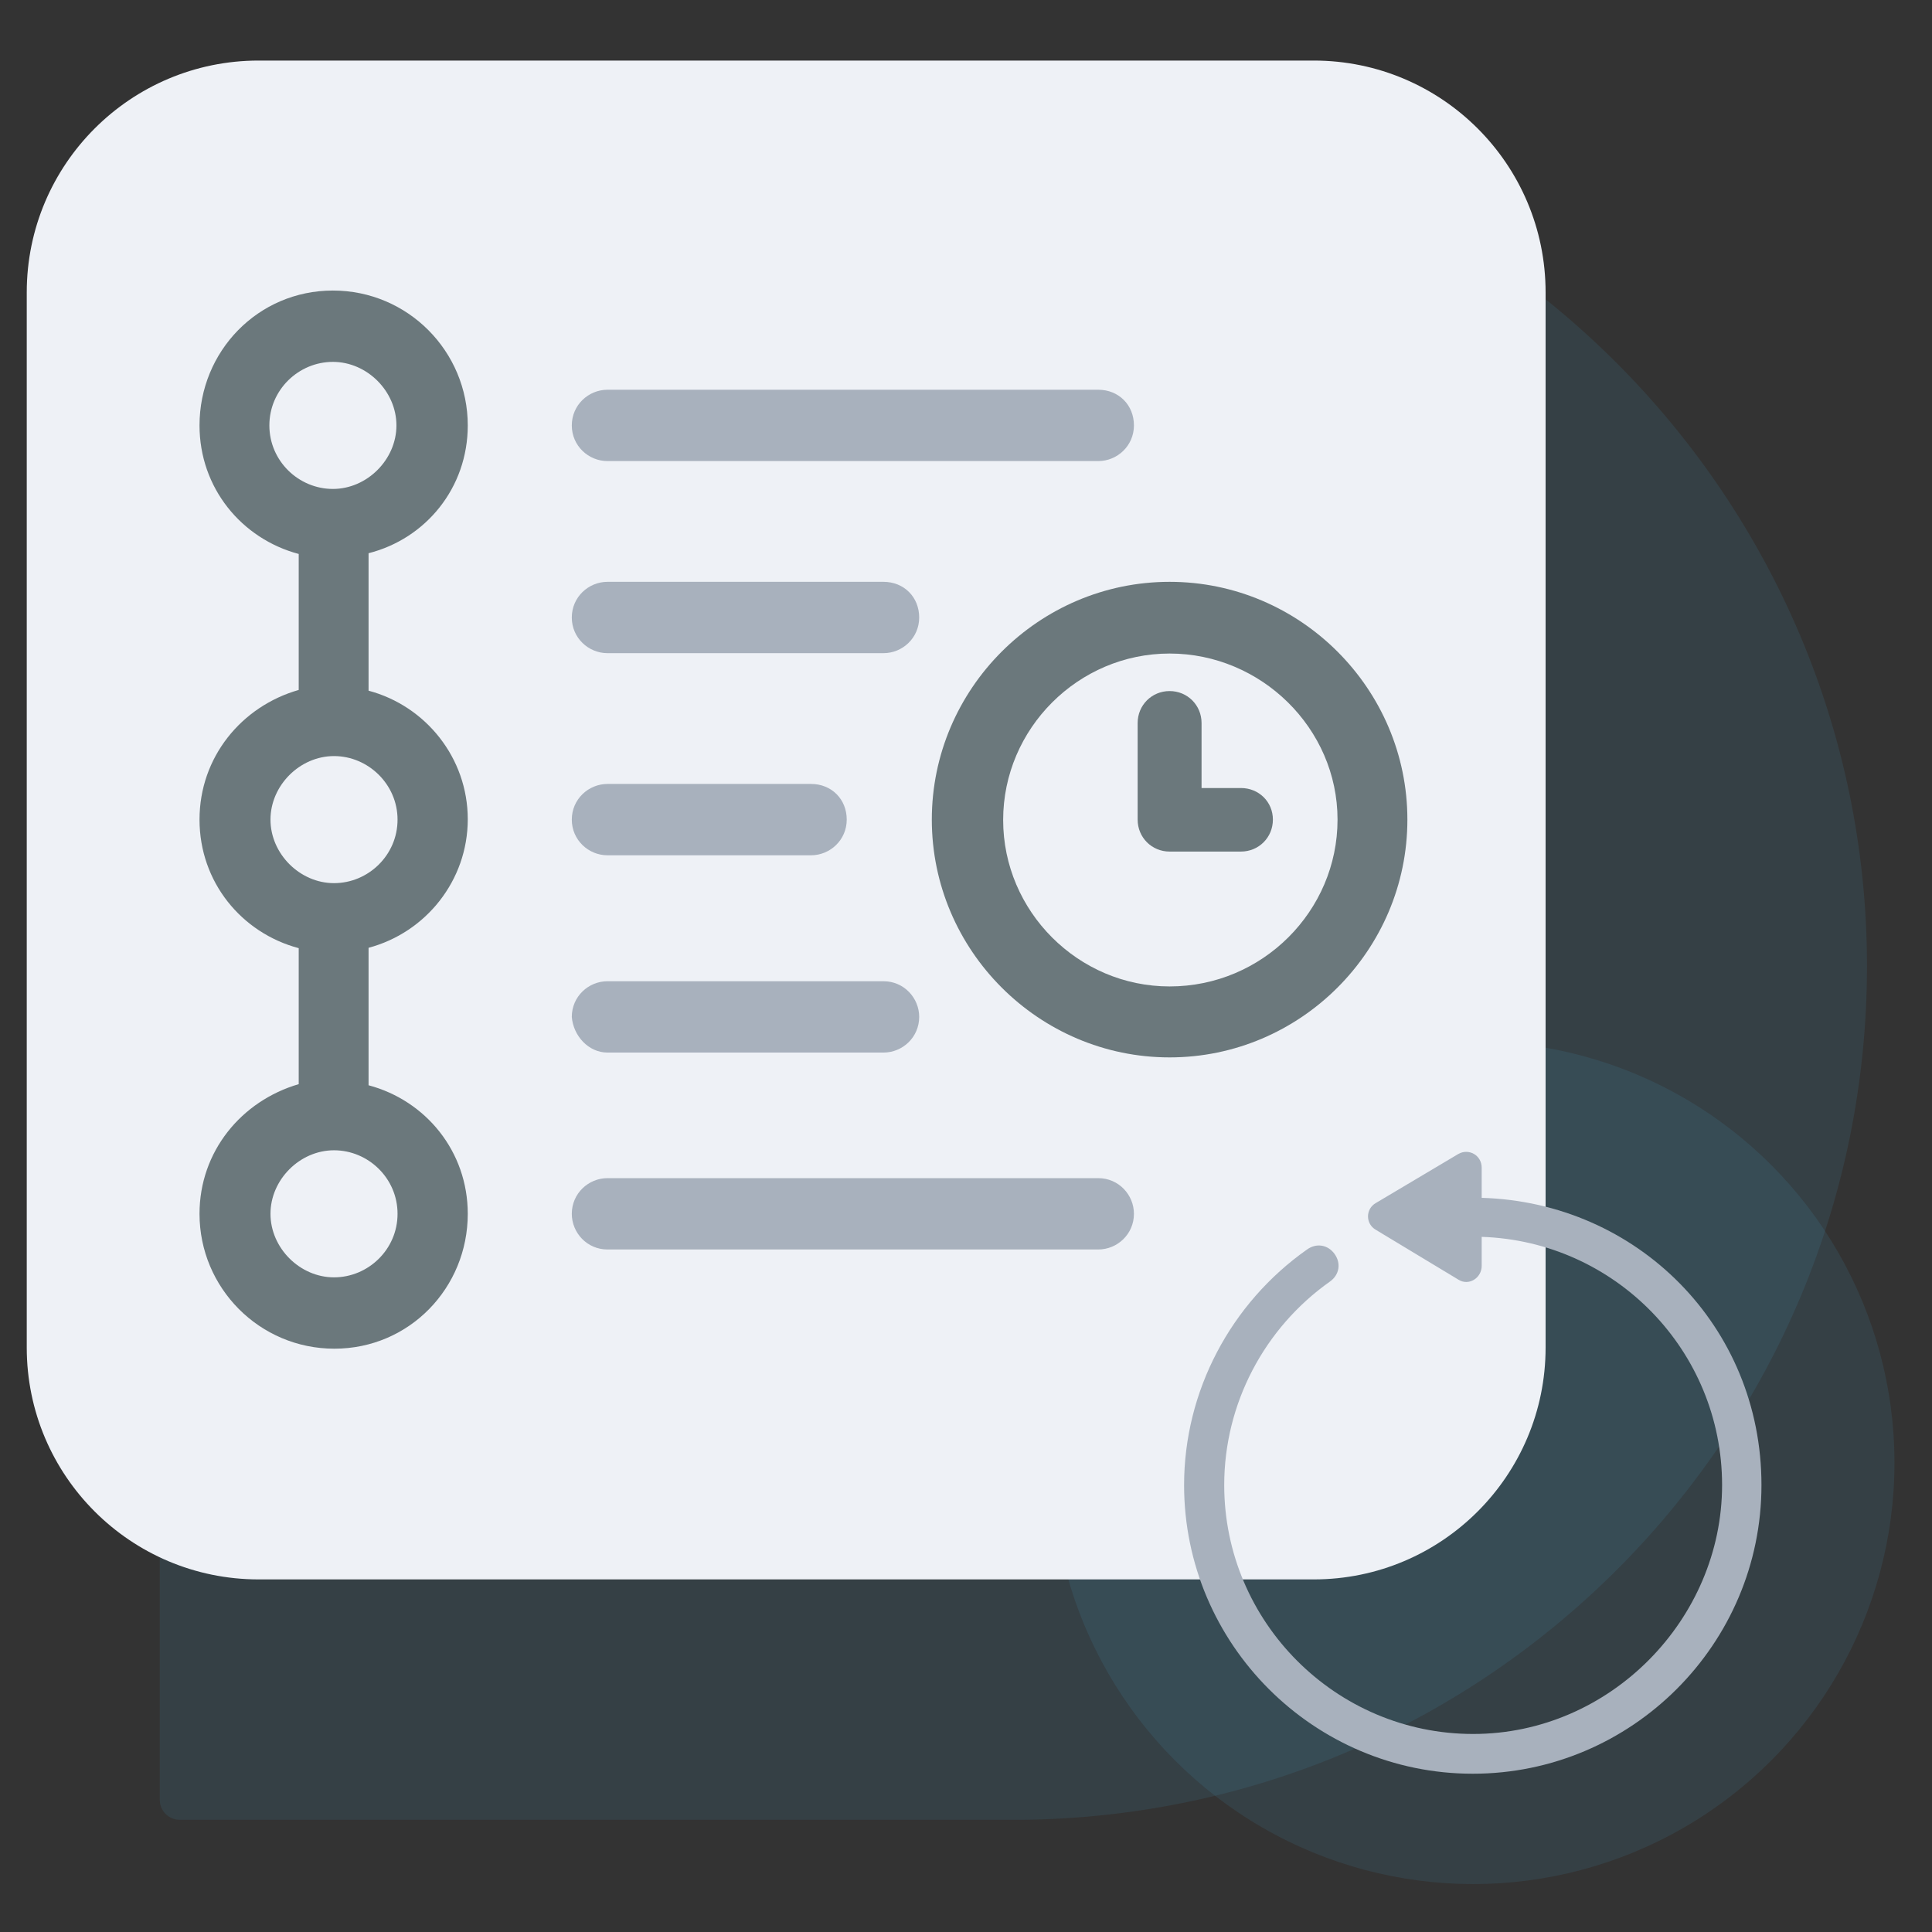 <svg version="1.1" id="Layer_1" xmlns="http://www.w3.org/2000/svg" x="0" y="0" viewBox="0 0 520 520" style="enable-background:new 0 0 520 520" xml:space="preserve">
    <rect x="0" y="0" width="520" height="520" fill="#333333" stroke="none"/>
    <style>
        .st3{fill:#6b787c}.st4{fill:#a8b1bd}
    </style>
    <g id="Layer_1_00000083069340881785780060000012257992767096364702_">
        <path d="M275.2 489.8C401 488.4 502.5 386.1 502.5 260S399.7 30.2 272.8 30.2 44.3 131.8 43 257.5v226.9c0 3 2.4 5.4 5.4 5.4h226.8z" style="opacity:.1;fill-rule:evenodd;clip-rule:evenodd;fill:#49bbeb;enable-background:new"/>
        <circle cx="396.5" cy="393.7" r="113.4" style="opacity:.1;fill:#49bbeb;enable-background:new"/>
    </g>
    <g id="Layer_2_00000038383375183441177220000017620747142998319018_">
        <path d="M69.6 16.3h284c34.4 0 62.4 27.9 62.4 62.4v284c0 34.4-27.9 62.4-62.4 62.4h-284c-34.4 0-62.4-27.9-62.4-62.4v-284c0-34.5 28-62.4 62.4-62.4z" style="fill:#eef1f6"/>
        <path class="st3" d="M125.9 114.5c0-19.9-16.1-36.3-36.3-36.3s-35.9 16.4-35.9 36.3c0 16.8 11.3 30.5 26.7 34.6v36.6c-15.4 4.4-26.7 18.1-26.7 34.9s11.3 30.5 26.7 34.6v36.6c-15.4 4.5-26.7 18.1-26.7 34.9 0 19.9 16.1 36.3 36.3 36.3s35.9-16.4 35.9-36.3c0-16.8-11.3-30.5-26.7-34.6v-37c15.4-4.1 26.7-18.1 26.7-34.6s-11.3-30.5-26.7-34.6v-37c15.4-3.9 26.7-17.6 26.7-34.4zm-53.4 0c0-9.6 7.9-17.1 17.1-17.1s17.1 7.9 17.1 17.1-7.9 17.1-17.1 17.1-17.1-7.5-17.1-17.1zM107 326.7c0 9.6-7.9 17.1-17.1 17.1s-17.1-7.9-17.1-17.1 7.9-17.1 17.1-17.1 17.1 7.5 17.1 17.1zm0-106.1c0 9.6-7.9 17.1-17.1 17.1s-17.1-7.9-17.1-17.1 7.9-17.1 17.1-17.1 17.1 7.6 17.1 17.1z"/>
        <path class="st4" d="M163.5 124.1h132.1c5.1 0 9.6-4.1 9.6-9.6s-4.1-9.6-9.6-9.6H163.5c-5.1 0-9.6 4.1-9.6 9.6s4.5 9.6 9.6 9.6zM163.5 175.8h74.3c5.1 0 9.6-4.1 9.6-9.6s-4.1-9.6-9.6-9.6h-74.3c-5.1 0-9.6 4.1-9.6 9.6s4.5 9.6 9.6 9.6zM163.5 283.3h74.3c5.1 0 9.6-4.1 9.6-9.6 0-5.1-4.1-9.6-9.6-9.6h-74.3c-5.1 0-9.6 4.1-9.6 9.6.4 5.1 4.5 9.6 9.6 9.6zM163.5 230.2h54.8c5.1 0 9.6-4.1 9.6-9.6s-4.1-9.6-9.6-9.6h-54.8c-5.1 0-9.6 4.1-9.6 9.6s4.5 9.6 9.6 9.6zM295.6 317.1H163.5c-5.1 0-9.6 4.1-9.6 9.6 0 5.1 4.1 9.6 9.6 9.6h132.1c5.1 0 9.6-4.1 9.6-9.6 0-5.1-4.1-9.6-9.6-9.6z"/>
        <path class="st3" d="M314.8 156.6c-35.2 0-64 28.8-64 64s28.8 64 64 64 64-28.8 64-64-28.8-64-64-64zm0 108.9c-24.6 0-44.8-20.2-44.8-44.8s20.2-44.8 44.8-44.8S360 196 360 220.6s-20.2 44.9-45.2 44.9z"/>
        <path class="st3" d="M334 212.1h-10.6v-17.5c0-4.8-3.8-8.6-8.6-8.6s-8.6 3.8-8.6 8.6v26c0 4.8 3.8 8.6 8.6 8.6H334c4.8 0 8.6-3.8 8.6-8.6s-3.8-8.5-8.6-8.5z"/>
        <path class="st4" d="M398.8 322.4v-8.1c0-3.4-3.5-5.3-6.3-3.7l-22.2 13.2c-2.8 1.6-2.8 5.6 0 7.2l22.2 13.4c2.8 1.8 6.3-.4 6.3-3.7v-7.8c36 1.2 64.7 30.7 64.7 66.8s-30.1 67-67 67-67-30.1-67-67c0-21.9 10.8-42.3 28.5-54.8 2.5-1.8 3-4.9 1.2-7.4s-4.9-3-7.4-1.2c-20.6 14.5-33.1 38.2-33.1 63.4 0 42.8 34.9 77.7 77.7 77.7s77.7-34.9 77.7-77.7-33.5-76.1-75.3-77.3z"/>
    </g>
</svg>
